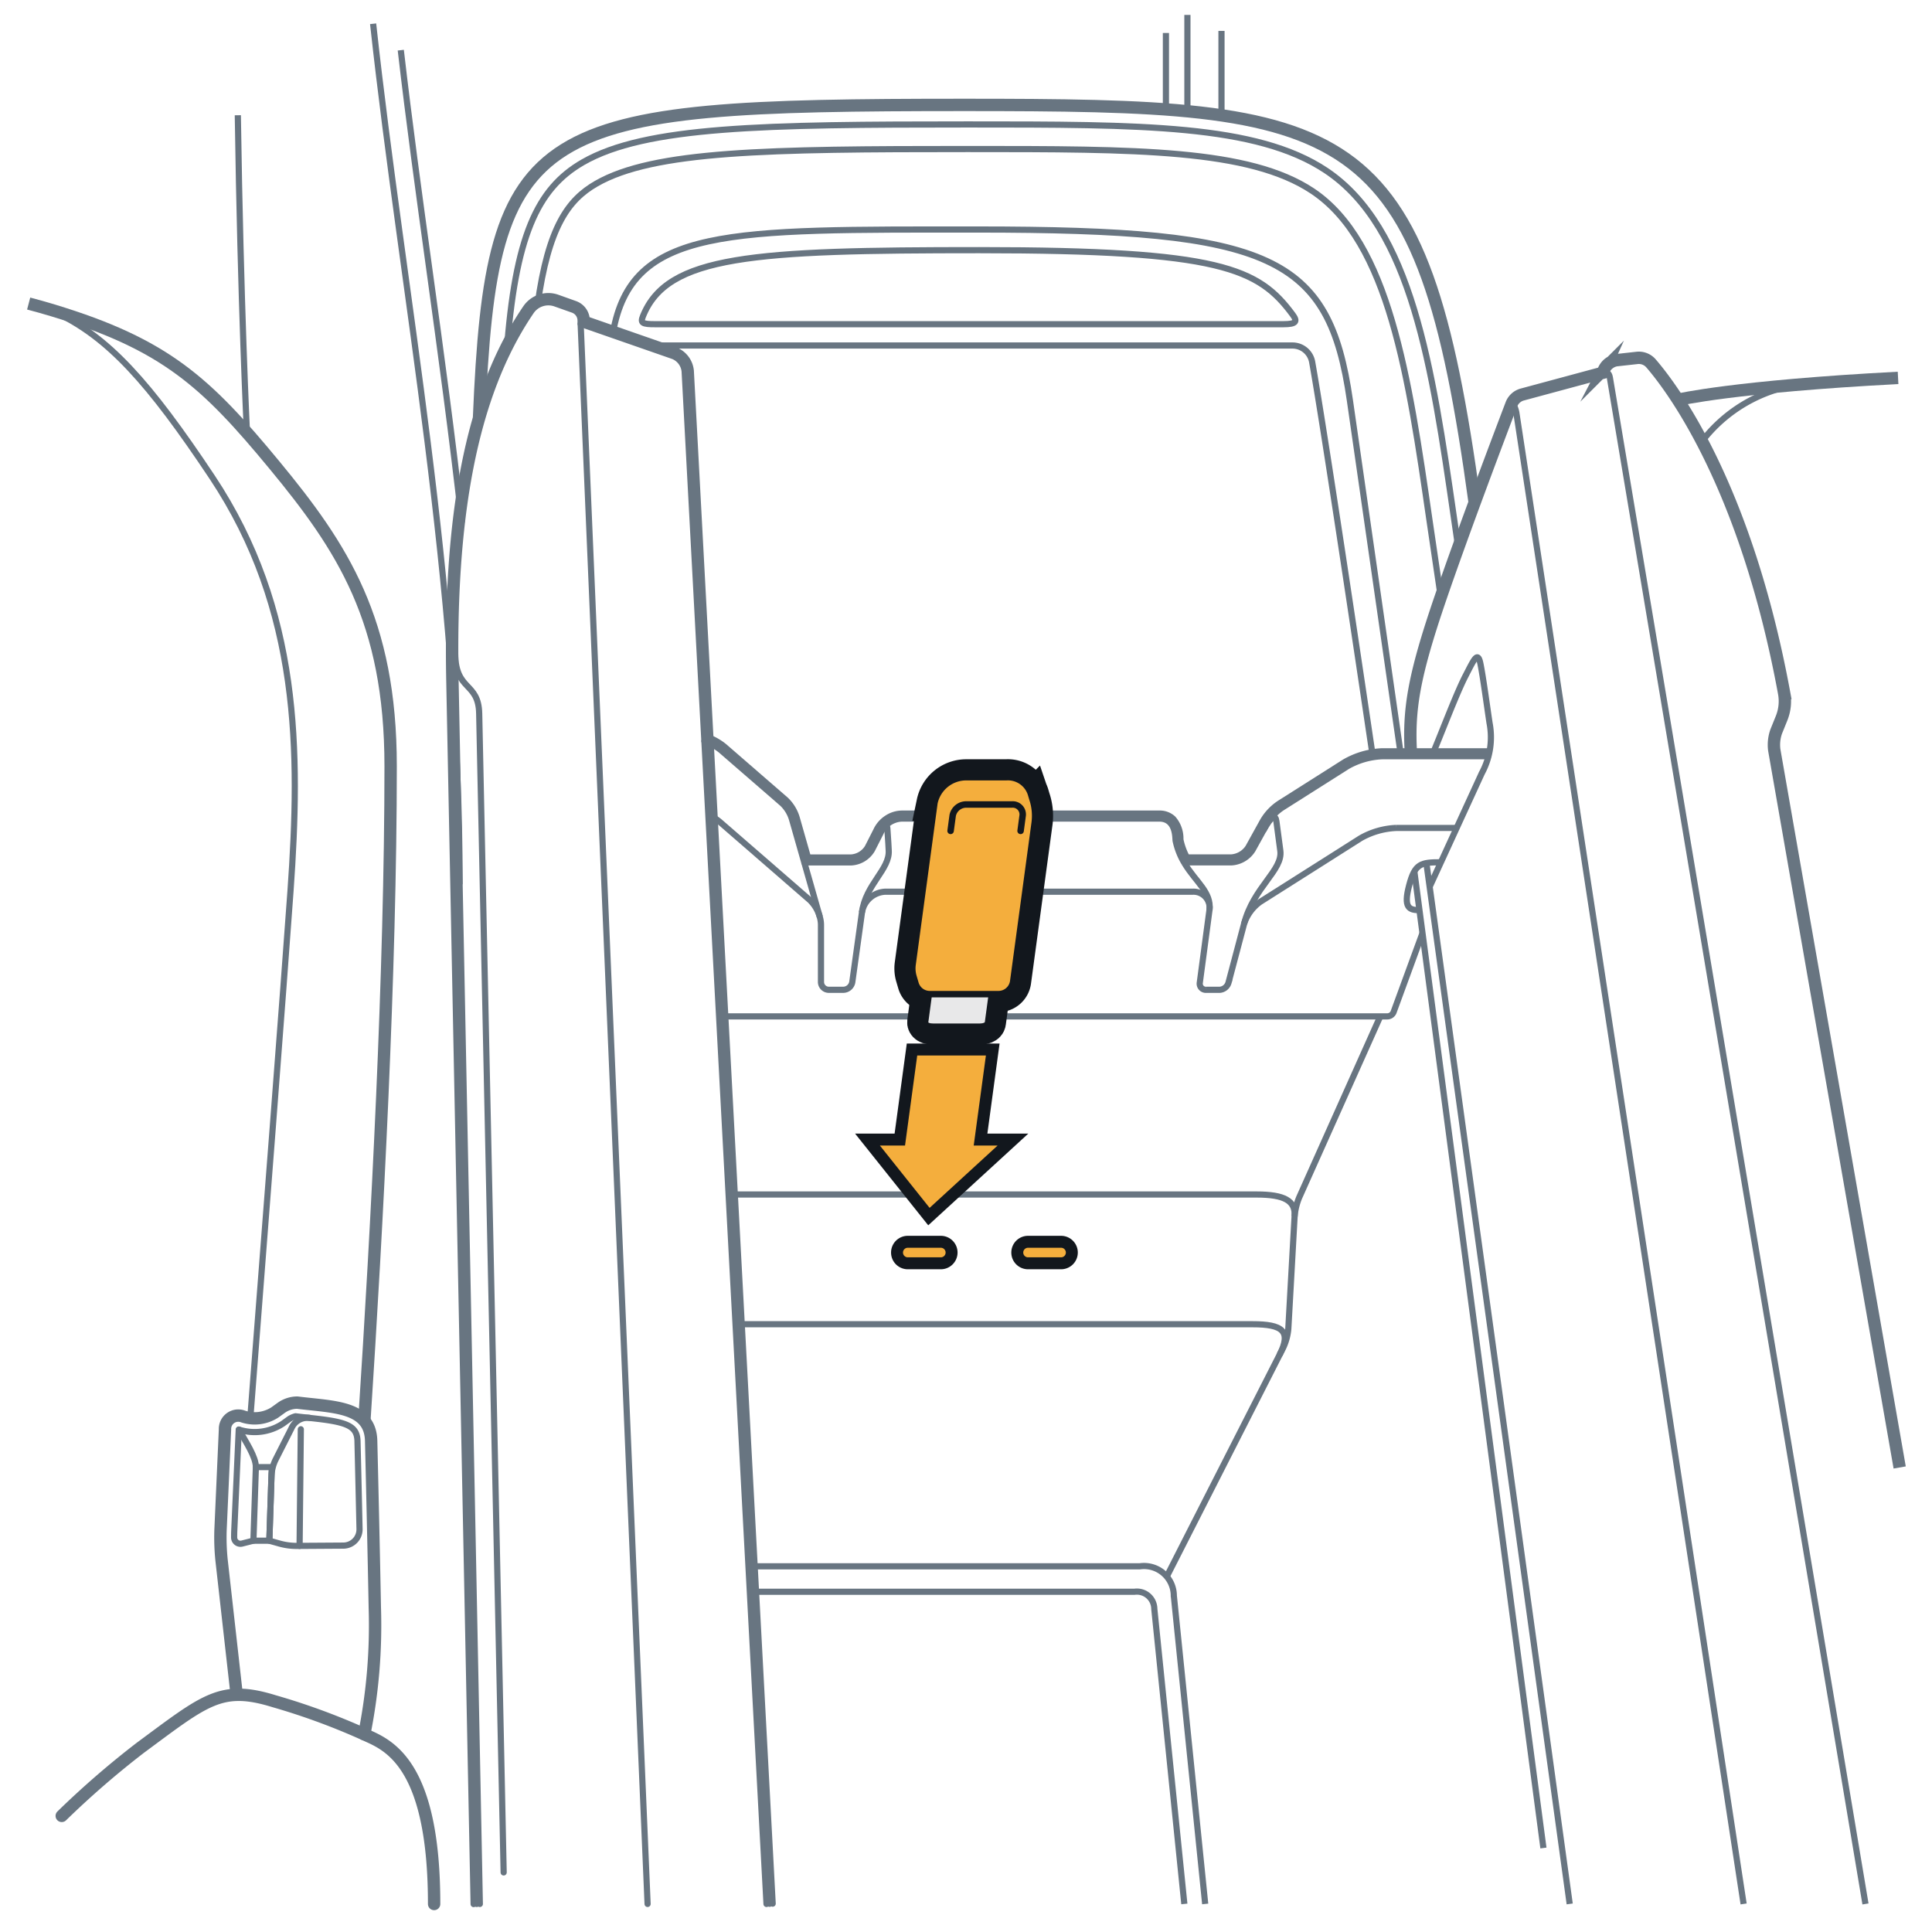 <svg xmlns="http://www.w3.org/2000/svg" width="161.749" height="161.749" viewBox="0 0 161.749 161.749"><g id="below"><path d="M102.264,9.656V2.587" style="fill:none;stroke:#687581;stroke-miterlimit:10;stroke-width:0.517px"/><path d="M99.411,9.313V1.249" style="fill:none;stroke:#687581;stroke-miterlimit:10;stroke-width:0.517px"/><path d="M97.612,9.161v-6.4" style="fill:none;stroke:#687581;stroke-miterlimit:10;stroke-width:0.517px"/><path d="M33.554,4.2c.691,5.982,1.526,12.054,2.387,18.32.957,6.968,1.928,14.035,2.729,21.225" style="fill:none;stroke:#687581;stroke-miterlimit:10;stroke-width:0.517px"/><path d="M38.475,74.034c.036-25.391-4.738-49.174-7.237-72.045" style="fill:none;stroke:#687581;stroke-miterlimit:10;stroke-width:0.517px"/><path d="M20.675,36.223S20.144,25.5,19.911,9.648" style="fill:none;stroke:#687581;stroke-miterlimit:10;stroke-width:0.517px"/></g><g id="illustration"><path d="M2.4,25.413q1.034.271,2.027.572c9.426,2.856,12.832,6.03,18.535,12.934s9.743,13.014,9.743,25.235c0,17.09-1.135,38.455-2.2,54.8" style="fill:none;stroke:#687581;stroke-miterlimit:10;stroke-width:1.035px"/><path d="M4.562,26.116c4.494,2.066,7.929,5.915,13.2,13.833,7.38,11.089,7.38,23,6.56,34.637-.538,7.632-2.251,29.789-3.367,44.137" style="fill:none;stroke:#687581;stroke-miterlimit:10;stroke-width:0.517px"/><path d="M140.47,33.471s4.732-1.117,18.438-1.833" style="fill:none;stroke:#687581;stroke-miterlimit:10;stroke-width:1.035px"/><path d="M19.817,141.889l-1.273-11.317a18.8,18.8,0,0,1-.083-2.443l.376-8.47a1.111,1.111,0,0,1,1.527-1.063,3.123,3.123,0,0,0,2.643-.343l.517-.373a2.32,2.32,0,0,1,1.364-.451c3.007.379,6.114.281,6.185,3.2.078,3.225.218,9.195.307,13.965a46.307,46.307,0,0,1-.882,10.6" style="fill:none;stroke:#687581;stroke-linecap:round;stroke-linejoin:round;stroke-width:1.035px"/><polygon points="22.549 128.989 21.217 128.989 21.422 122.828 22.754 122.828 22.549 128.989" style="fill:none;stroke:#687581;stroke-linecap:round;stroke-linejoin:round;stroke-width:0.517px"/><path d="M21.422,122.828c0-.875-.829-2.072-1.412-3.135" style="fill:none;stroke:#687581;stroke-linecap:round;stroke-linejoin:round;stroke-width:0.517px"/><path d="M25.916,118.705c-.388-.041-.781-.083-1.172-.132a1.676,1.676,0,0,0-.548.243l-.517.373a4.288,4.288,0,0,1-3.669.5l-.022-.006,0,.023-.376,8.47c-.007.158-.009.344-.009.543a.528.528,0,0,0,.658.51l.958-.244" style="fill:none;stroke:#687581;stroke-linecap:round;stroke-linejoin:round;stroke-width:0.517px"/><path d="M22.549,128.989l.841.236a5.333,5.333,0,0,0,1.481.2l3.872-.025A1.363,1.363,0,0,0,30.1,128c-.063-2.862-.127-5.553-.17-7.336-.032-1.334-.932-1.63-4.01-1.954a1.463,1.463,0,0,0-1.514.858l-1.319,2.606a3.334,3.334,0,0,0-.356,1.392Z" style="fill:none;stroke:#687581;stroke-linecap:round;stroke-linejoin:round;stroke-width:0.517px"/><line x1="25.185" y1="119.66" x2="25.082" y2="129.424" style="fill:none;stroke:#687581;stroke-linecap:round;stroke-linejoin:round;stroke-width:0.517px"/><path d="M5.17,152.028a74.4,74.4,0,0,1,6.577-5.7c5.467-4.039,6.765-5.271,11.206-3.9a55.9,55.9,0,0,1,7.926,2.943c1.982.89,5.466,2.807,5.466,14.033" style="fill:none;stroke:#687581;stroke-linecap:round;stroke-linejoin:round;stroke-width:1.035px"/><path d="M152.111,32.066a12.5,12.5,0,0,0-9.617,4.884" style="fill:none;stroke:#687581;stroke-miterlimit:10;stroke-width:0.517px"/><path d="M42.409,29.645c.712-9.845,2.559-13.852,6.384-16.056,5.249-3.024,15.156-3.171,32.215-3.171,14.566,0,24.189,0,29.989,3.848,7.213,4.785,8.914,16.548,10.716,29q.185,1.279.373,2.568" style="fill:none;stroke:#687581;stroke-miterlimit:10;stroke-width:0.517px"/><path d="M120.625,49.984s-.786-5.313-.946-6.421c-1.733-11.985-3.371-23.305-9.816-27.581-5.285-3.506-14.661-3.506-28.855-3.506-16.708,0-26.292.135-31.088,2.9C47.579,16.722,45.905,18.982,45,25.565" style="fill:none;stroke:#687581;stroke-miterlimit:10;stroke-width:0.517px"/><path d="M123.46,42.067C119.047,9.67,113.28,8.783,80.7,8.783c-36.134,0-39.553,1.236-40.594,26.179" style="fill:none;stroke:#687581;stroke-miterlimit:10;stroke-width:1.035px"/><path d="M51.316,27.862c1.555-8.893,9.659-8.647,30.518-8.647,24.684,0,29.445,2.226,31.18,14.3L117.3,63.343" style="fill:none;stroke:#687581;stroke-miterlimit:10;stroke-width:0.517px"/><path d="M53.831,26.467c2.034-5.086,9.2-5.524,28.149-5.524,20.241,0,23.386,1.541,26.244,5.4.416.563.318.8-.779.8H54.9C53.73,27.151,53.608,27.026,53.831,26.467Z" style="fill:none;stroke:#687581;stroke-miterlimit:10;stroke-width:0.517px"/><path d="M115.558,85.092l-6.789,15.163a5.376,5.376,0,0,0-.384,1.579l-.527,9.422a4.68,4.68,0,0,1-.42,1.561l-9.754,19.169" style="fill:none;stroke:#687581;stroke-miterlimit:10;stroke-width:0.517px"/><path d="M61.58,110.866h43.275c2.506,0,3.293.554,2.275,2.554" style="fill:none;stroke:#687581;stroke-miterlimit:10;stroke-width:0.517px"/><path d="M61,100.005h44.216c2.3,0,3.269.518,3.169,1.829" style="fill:none;stroke:#687581;stroke-miterlimit:10;stroke-width:0.517px"/><path d="M100.9,159.4l-2.627-25.814a2.493,2.493,0,0,0-2.84-2.454H62.663" style="fill:none;stroke:#687581;stroke-miterlimit:10;stroke-width:0.517px"/><path d="M99.154,159.4,96.64,134.7a1.459,1.459,0,0,0-1.662-1.436h-32.2" style="fill:none;stroke:#687581;stroke-miterlimit:10;stroke-width:0.517px"/><path d="M60.2,85.092h55.942a.573.573,0,0,0,.521-.336l2.426-6.624" style="fill:none;stroke:#687581;stroke-miterlimit:10;stroke-width:0.517px"/><line x1="118.408" y1="72.947" x2="129.217" y2="154.717" style="fill:none;stroke:#687581;stroke-miterlimit:10;stroke-width:0.517px"/><path d="M120.632,72.19c-1.681,0-2.176.1-2.659,1.942-.488,1.858-.01,2.065.864,2.065" style="fill:none;stroke:#687581;stroke-miterlimit:10;stroke-width:0.517px"/><path d="M119.688,74.247l4.372-9.518a6.313,6.313,0,0,0,.646-4.2c-.223-1.486-.544-3.888-.767-4.977s-.543-.322-1.236,1.015-1.8,4.234-2.546,6.042c-.094.23-.182.467-.264.705" style="fill:none;stroke:#687581;stroke-miterlimit:10;stroke-width:0.517px"/><path d="M121.952,69.317h-5.073a6.565,6.565,0,0,0-2.979.865L105.511,75.5a3.648,3.648,0,0,0-1.359,1.856l-1.306,4.93a.827.827,0,0,1-.756.583h-1.119a.515.515,0,0,1-.523-.6l.806-6.051a1.348,1.348,0,0,0-1.368-1.565H74.151a2.071,2.071,0,0,0-1.986,1.732l-.81,5.831a.779.779,0,0,1-.747.651H69.389a.659.659,0,0,1-.656-.657V77.4a2.4,2.4,0,0,0-.1-.636,3.092,3.092,0,0,0-.835-1.41L60.251,68.8a4.051,4.051,0,0,0-.949-.587" style="fill:none;stroke:#687581;stroke-miterlimit:10;stroke-width:0.517px"/><path d="M101.254,76.22c.2-1.527-1.136-2.362-2.084-3.946" style="fill:none;stroke:#687581;stroke-miterlimit:10;stroke-width:0.517px"/><path d="M72.165,76.387c.3-2.348,2.348-3.6,2.239-5.2-.01-.15-.035-.8-.114-1.839-.022-.3-.167-.246-.351.019" style="fill:none;stroke:#687581;stroke-miterlimit:10;stroke-width:0.517px"/><line x1="68.635" y1="76.761" x2="67.335" y2="72.198" style="fill:none;stroke:#687581;stroke-miterlimit:10;stroke-width:0.517px"/><g id="Offset_Group" data-name="Offset Group"><path d="M124.58,62.9h-8.872a6.827,6.827,0,0,0-3.132.909l-5.306,3.364a4.436,4.436,0,0,0-1.567,1.615l-1.193,2.156a1.849,1.849,0,0,1-1.425.842H99.366a5.6,5.6,0,0,1-.538-1.467c0-.009,0-.031-.005-.084a2.512,2.512,0,0,0-.615-1.691,1.623,1.623,0,0,0-1.158-.427H75.525a2.32,2.32,0,0,0-1.258.383,2.469,2.469,0,0,0-.907,1.041l-.711,1.4a1.754,1.754,0,0,1-1.383.849H67.645l-.924-3.246a3.424,3.424,0,0,0-.942-1.576L60.63,62.5a4.9,4.9,0,0,0-1.519-.837" style="fill:none;stroke:#687581;stroke-linecap:round;stroke-linejoin:round;stroke-width:0.517px"/><path d="M124.58,63.107h-8.872a6.617,6.617,0,0,0-3.022.877l-5.305,3.363a4.227,4.227,0,0,0-1.5,1.542l-1.193,2.156a2.051,2.051,0,0,1-1.605.947H99.244a5.8,5.8,0,0,1-.62-1.645c0-.01,0-.038-.007-.1a2.309,2.309,0,0,0-.55-1.553,1.419,1.419,0,0,0-1.017-.37H75.525a2.119,2.119,0,0,0-1.146.349,2.273,2.273,0,0,0-.835.963l-.712,1.4a1.958,1.958,0,0,1-1.566.96H67.49l-.967-3.4a3.215,3.215,0,0,0-.879-1.477L60.5,62.652a4.7,4.7,0,0,0-1.453-.8" style="fill:none;stroke:#687581;stroke-linecap:round;stroke-linejoin:round;stroke-width:0.517px"/></g><path d="M124.58,63.313h-8.872a6.424,6.424,0,0,0-2.912.845l-5.305,3.363a4.024,4.024,0,0,0-1.428,1.467l-1.193,2.156a2.254,2.254,0,0,1-1.785,1.054h-3.96a6.009,6.009,0,0,1-.7-1.811c-.039-.181.075-1.858-1.373-1.858H75.525a2.036,2.036,0,0,0-1.8,1.2l-.712,1.4A2.16,2.16,0,0,1,71.266,72.2H67.335l-1.01-3.544a3.025,3.025,0,0,0-.815-1.379l-5.15-4.468a4.5,4.5,0,0,0-1.387-.761" style="fill:none;stroke:#687581;stroke-linecap:round;stroke-linejoin:round;stroke-width:0.517px"/><path d="M104.152,77.356c.788-3.088,3.257-4.485,3.038-6.13l-.33-2.475c-.073-.549-.376-.524-1.108.8" style="fill:none;stroke:#687581;stroke-miterlimit:10;stroke-width:0.517px"/><line x1="119.419" y1="72.261" x2="131.417" y2="159.399" style="fill:none;stroke:#687581;stroke-miterlimit:10;stroke-width:0.517px"/><path d="M118.138,63.313c-.253-3.833.189-6.615,2.461-13.254,1.932-5.644,5.048-13.868,5.94-16.208a1.348,1.348,0,0,1,.907-.821l6.723-1.814.149-.33a1.391,1.391,0,0,1,1-.729l1.74-.193a1.344,1.344,0,0,1,1.165.457c1.773,2.049,7.937,10.2,11.146,27.6a3.79,3.79,0,0,1-.212,2.106l-.45,1.115a3.342,3.342,0,0,0-.164,1.549l10.5,60.067" style="fill:none;stroke:#687581;stroke-miterlimit:10;stroke-width:1.035px"/><path d="M156.179,159.4l-21.4-127.79c-.079-.47-.318-.47-.606-.393" style="fill:none;stroke:#687581;stroke-miterlimit:10;stroke-width:0.517px"/><path d="M145.977,159.4,126.947,34.535c-.212-1.031-.487-.478-.741.191" style="fill:none;stroke:#687581;stroke-miterlimit:10;stroke-width:0.517px"/><path d="M54.323,29.1a1.673,1.673,0,0,1,.744-.174h53.139a1.676,1.676,0,0,1,1.649,1.38c.991,5.532,3.982,25.632,4.874,31.653l.212,1.426" style="fill:none;stroke:#687581;stroke-miterlimit:10;stroke-width:0.517px"/><g id="Offset_Group-2" data-name="Offset Group"><path d="M64.689,159.372,57.835,31.054a2.055,2.055,0,0,0-1.3-1.729l-7.416-2.581a1.474,1.474,0,0,0-.974-1.293l-1.475-.527a2.273,2.273,0,0,0-2.644.863c-4.962,7.286-6.676,17.786-6.409,31.207L39.654,159.41" style="fill:none;stroke:#687581;stroke-linecap:round;stroke-linejoin:round;stroke-width:0.517px"/><path d="M64.431,159.386,57.577,31.068a1.8,1.8,0,0,0-1.125-1.5L48.868,26.93l0-.117a1.216,1.216,0,0,0-.8-1.119l-1.475-.526a2.012,2.012,0,0,0-2.343.765c-4.915,7.216-6.631,17.648-6.365,31.055L39.913,159.4" style="fill:none;stroke:#687581;stroke-linecap:round;stroke-linejoin:round;stroke-width:0.517px"/></g><path d="M64.173,159.4,57.319,31.082a1.544,1.544,0,0,0-.952-1.269l-7.754-2.7-.006-.3a.957.957,0,0,0-.634-.88L46.5,25.411a1.754,1.754,0,0,0-2.042.668c-4.868,7.147-6.586,17.511-6.32,30.9L40.172,159.4" style="fill:none;stroke:#687581;stroke-linecap:round;stroke-linejoin:round;stroke-width:0.517px"/><line x1="48.613" y1="27.115" x2="54.217" y2="159.399" style="fill:none;stroke:#687581;stroke-linecap:round;stroke-linejoin:round;stroke-width:0.517px"/><path d="M38.108,54.707c.028,3.191,1.954,2.346,2.01,5.031.544,26.006,1.776,84.121,2.049,97.023" style="fill:none;stroke:#687581;stroke-linecap:round;stroke-linejoin:round;stroke-width:0.517px"/></g><g id="above"><path d="M76,105.764a.9.9,0,0,1,0-1.8h2.767a.9.9,0,0,1,0,1.8Z" style="fill:#f4ae3d;stroke:#12171d;stroke-miterlimit:10"/><path d="M86.068,105.764a.9.9,0,0,1,0-1.8h2.767a.9.9,0,0,1,0,1.8Z" style="fill:#f4ae3d;stroke:#12171d;stroke-miterlimit:10"/><path d="M83.124,82.606l-.405,3c-.036.268-.4.351-.665.351H78.108c-.668,0-.666-.337-.66-.381l.405-3.016c.025-.186.315-.331.665-.331h3.946C82.964,82.225,83.146,82.445,83.124,82.606Z" style="fill:none;stroke:#12171d;stroke-width:3px"/><path d="M76.478,81.766a2.417,2.417,0,0,1-.078-1.011l1.829-13.524a2.723,2.723,0,0,1,2.711-2.164h3.3A2.023,2.023,0,0,1,86.321,66.5l.105.357a4.482,4.482,0,0,1,.193,2.078L84.83,82.15a1.248,1.248,0,0,1-1.236,1.082H77.846a1.248,1.248,0,0,1-1.2-.893Z" style="fill:none;stroke:#12171d;stroke-width:3px"/><path d="M85.445,69.562l.175-1.3a.835.835,0,0,0-.892-.91H80.9a1.159,1.159,0,0,0-1.139.91l-.176,1.3" style="fill:none;stroke:#12171d;stroke-width:3px"/><path d="M83.124,82.606l-.405,3c-.036.268-.4.351-.665.351H78.108c-.668,0-.666-.337-.66-.381l.405-3.016c.025-.186.315-.331.665-.331h3.946C82.964,82.225,83.146,82.445,83.124,82.606Z" style="fill:none;stroke:#12171d;stroke-linecap:round;stroke-linejoin:round"/><path d="M76.478,81.766a2.417,2.417,0,0,1-.078-1.011l1.829-13.524a2.723,2.723,0,0,1,2.711-2.164h3.3A2.023,2.023,0,0,1,86.321,66.5l.105.357a4.482,4.482,0,0,1,.193,2.078L84.83,82.15a1.248,1.248,0,0,1-1.236,1.082H77.846a1.248,1.248,0,0,1-1.2-.893Z" style="fill:none;stroke:#12171d;stroke-linecap:round;stroke-linejoin:round"/><path d="M85.445,69.562l.175-1.3a.835.835,0,0,0-.892-.91H80.9a1.159,1.159,0,0,0-1.139.91l-.176,1.3" style="fill:none;stroke:#12171d;stroke-linecap:round;stroke-linejoin:round"/><path d="M83.124,82.606l-.405,3c-.036.268-.4.351-.665.351H78.108c-.668,0-.666-.337-.66-.381l.405-3.016c.025-.186.315-.331.665-.331h3.946C82.964,82.225,83.146,82.445,83.124,82.606Z" style="fill:#e8e8e9;stroke:#12171d;stroke-linecap:round;stroke-linejoin:round;stroke-width:0.542px"/><path d="M76.478,81.766a2.417,2.417,0,0,1-.078-1.011l1.829-13.524a2.723,2.723,0,0,1,2.711-2.164h3.3A2.023,2.023,0,0,1,86.321,66.5l.105.357a4.482,4.482,0,0,1,.193,2.078L84.83,82.15a1.248,1.248,0,0,1-1.236,1.082H77.846a1.248,1.248,0,0,1-1.2-.893Z" style="fill:#f4ae3d;stroke:#12171d;stroke-linecap:round;stroke-linejoin:round;stroke-width:0.542px"/><path d="M85.445,69.562l.175-1.3a.835.835,0,0,0-.892-.91H80.9a1.159,1.159,0,0,0-1.139.91l-.176,1.3" style="fill:none;stroke:#12171d;stroke-linecap:round;stroke-linejoin:round;stroke-width:0.542px"/><polygon points="75.333 95.407 72.628 95.407 77.77 101.854 84.804 95.407 82.092 95.407 83.113 87.866 76.354 87.866 75.333 95.407" style="fill:#f4ae3d;stroke:#12171d;stroke-miterlimit:10"/></g></svg>
